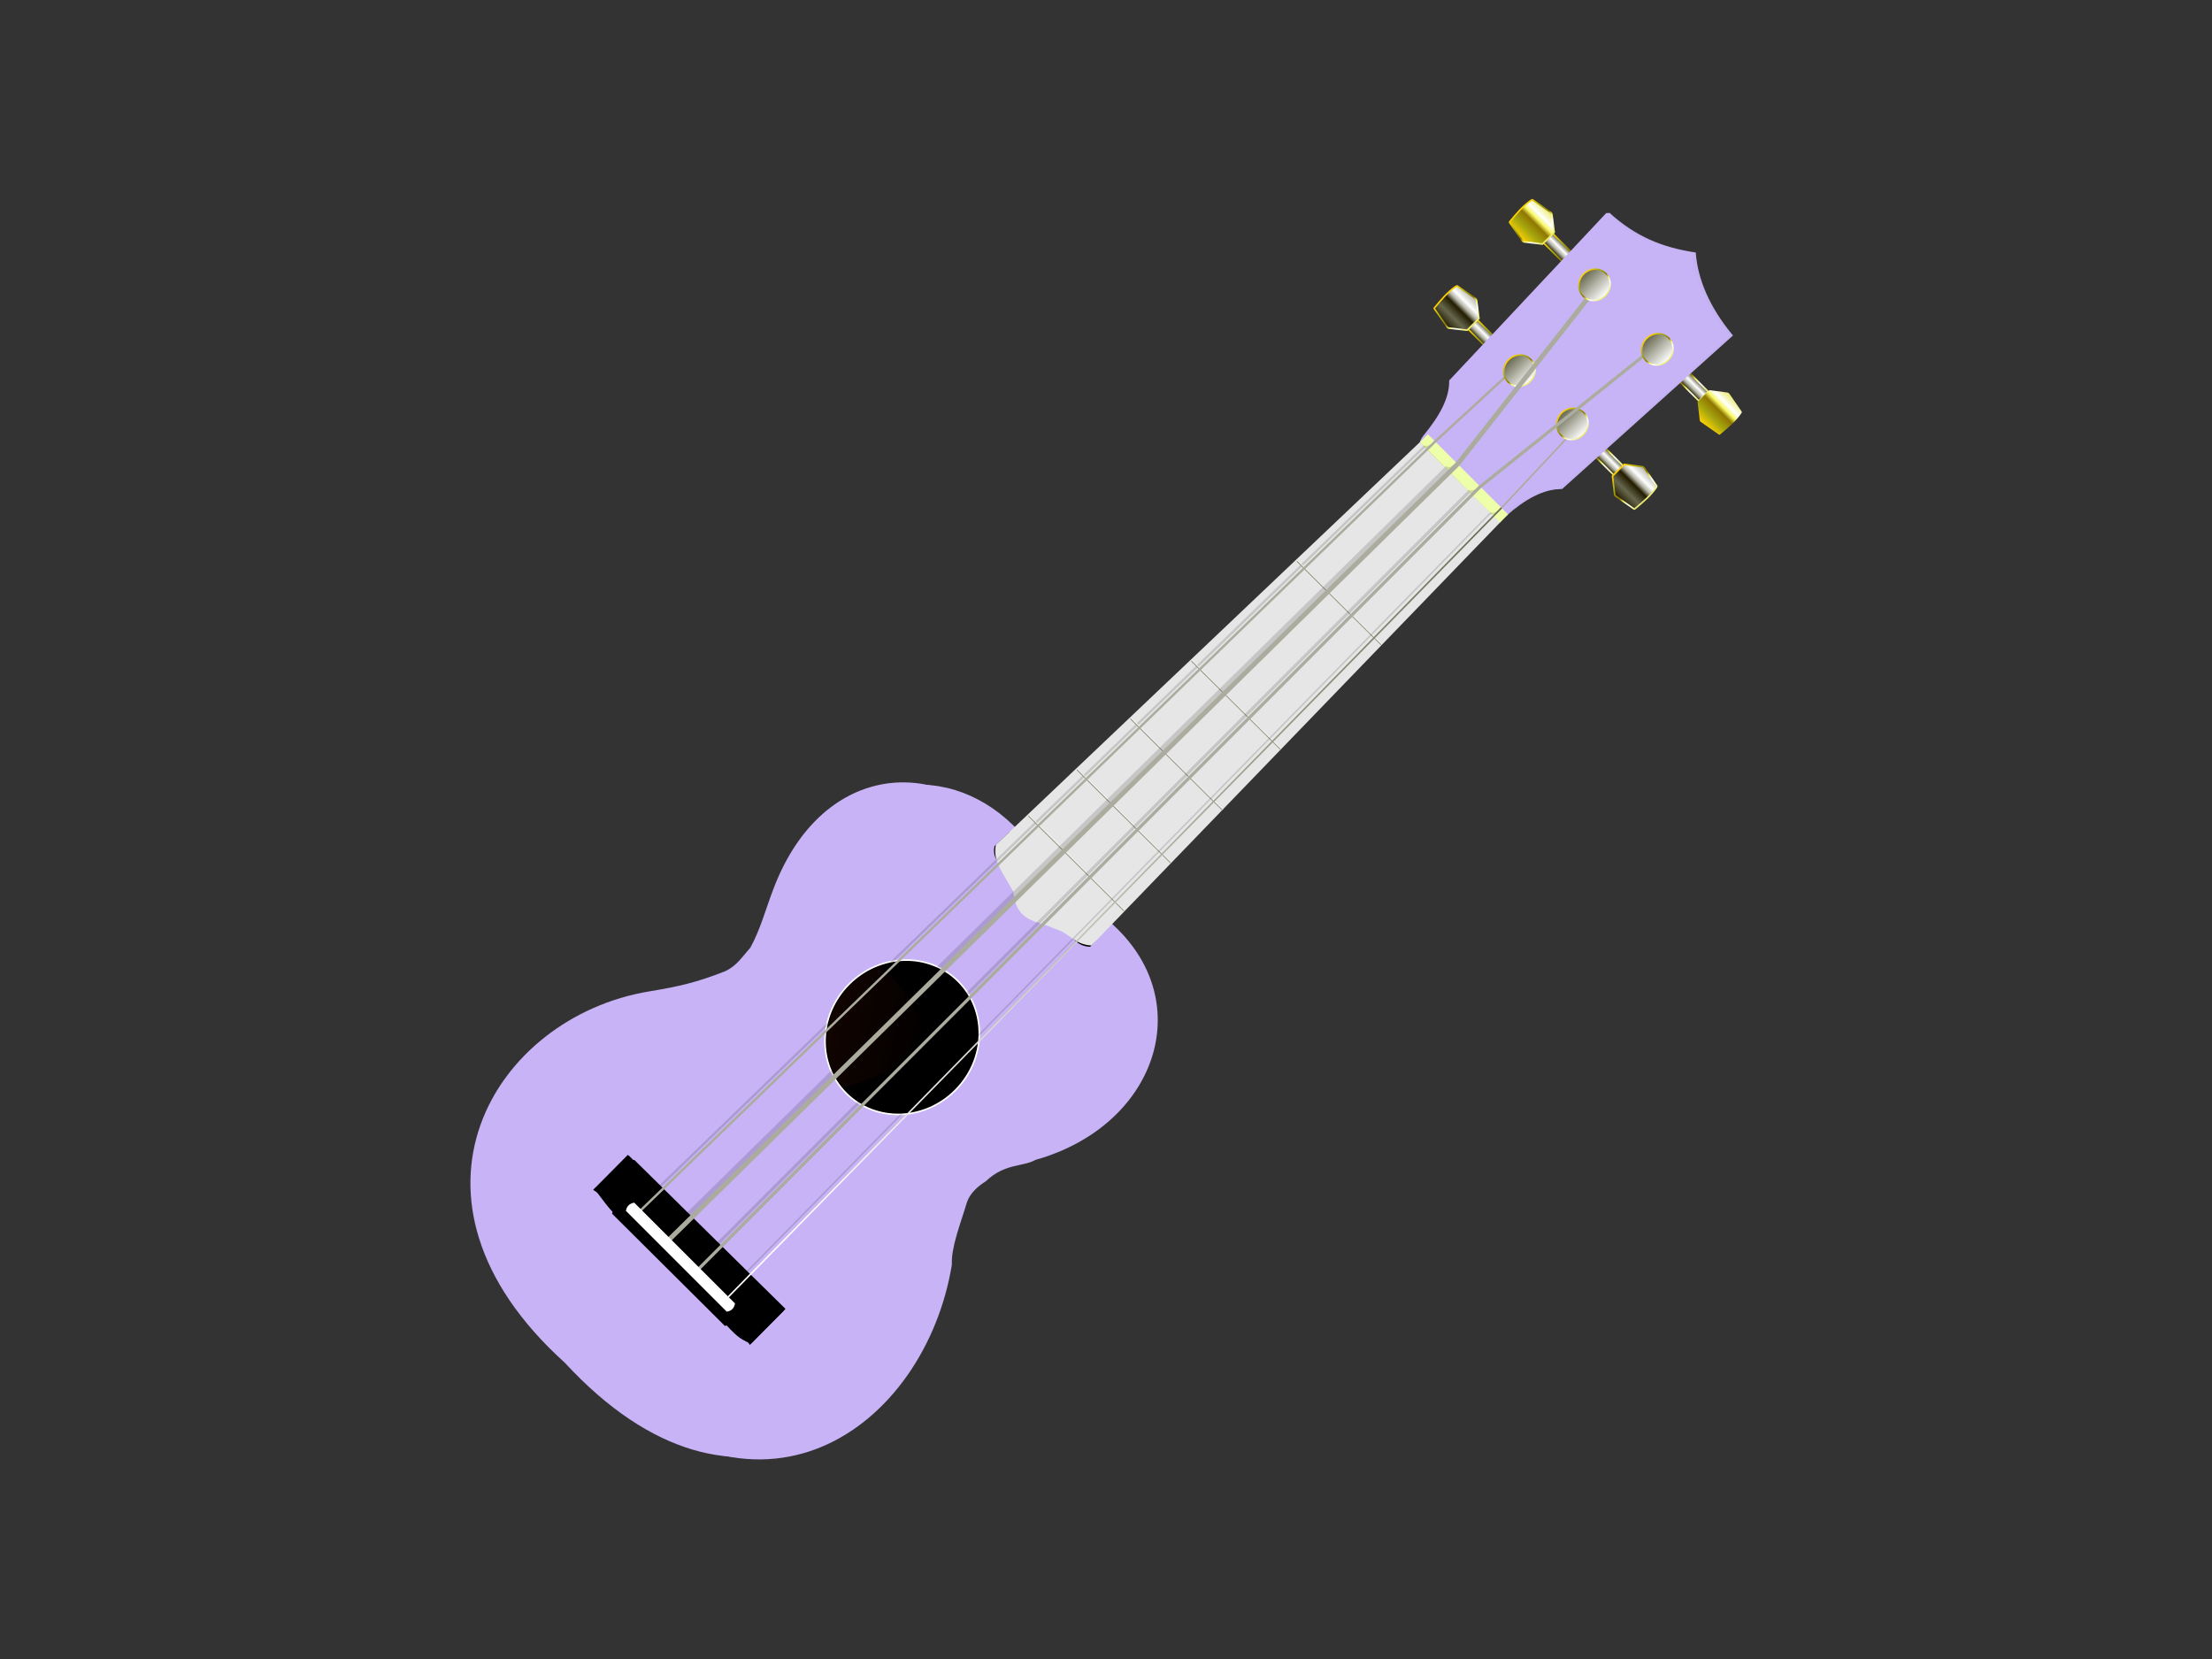 <?xml version="1.0" encoding="UTF-8" standalone="no"?>
<svg
   xmlns:dc="http://purl.org/dc/elements/1.1/"
   xmlns:cc="http://creativecommons.org/ns#"
   xmlns:rdf="http://www.w3.org/1999/02/22-rdf-syntax-ns#"
   xmlns:svg="http://www.w3.org/2000/svg"
   xmlns="http://www.w3.org/2000/svg"
   xmlns:xlink="http://www.w3.org/1999/xlink"
   xmlns:sodipodi="http://sodipodi.sourceforge.net/DTD/sodipodi-0.dtd"
   xmlns:inkscape="http://www.inkscape.org/namespaces/inkscape"
   width="800"
   height="600"
   viewBox="0 0 211.667 158.75"
   version="1.1"
   id="svg8"
   inkscape:version="1.0 (4035a4fb49, 2020-05-01)"
   sodipodi:docname="uke_screen.svg">
  <rect x="0" y="0" width="211.667" height="158.75" fill="#333333" stroke="none"/>
  <defs
     id="defs2">
    <linearGradient
       id="linearGradient4472"
       y2="114.39"
       gradientUnits="userSpaceOnUse"
       x2="39.344"
       gradientTransform="translate(74.345,13.378)"
       y1="122.71"
       x1="39.344"
       inkscape:collect="always">
      <stop
         id="stop4192-7"
         style="stop-color:#221c00"
         offset="0" />
      <stop
         id="stop4202-2"
         style="stop-color:#67674e"
         offset=".165" />
      <stop
         id="stop4200-55"
         style="stop-color:#b3b3a6"
         offset=".331" />
      <stop
         id="stop4196-21"
         style="stop-color:#ffffff"
         offset=".621" />
      <stop
         id="stop4198-4"
         style="stop-color:#67674e"
         offset="1" />
    </linearGradient>
    <linearGradient
       id="linearGradient5473"
       y2="131.93"
       xlink:href="#linearGradient4328-4"
       gradientUnits="userSpaceOnUse"
       x2="129.11"
       y1="131.93"
       x1="97.224"
       inkscape:collect="always" />
    <linearGradient
       id="linearGradient4328-4">
      <stop
         id="stop4330-4"
         style="stop-color:#ffd200"
         offset="0" />
      <stop
         id="stop4342-1"
         style="stop-color:#a7a70e"
         offset=".274" />
      <stop
         id="stop4332-9"
         style="stop-color:#8f7600"
         offset=".526" />
      <stop
         id="stop4334-5"
         style="stop-color:#f7f762"
         offset=".644" />
      <stop
         id="stop4344-57"
         style="stop-color:#ffffff"
         offset=".763" />
      <stop
         id="stop4336-47"
         style="stop-color:#ebeb6e"
         offset="1" />
    </linearGradient>
    <linearGradient
       id="linearGradient4474"
       y2="119.42"
       gradientUnits="userSpaceOnUse"
       x2="55.029"
       gradientTransform="translate(27.634,-0.439)"
       y1="145.07"
       x1="55.029"
       inkscape:collect="always">
      <stop
         id="stop4330-5"
         style="stop-color:#221c00"
         offset="0" />
      <stop
         id="stop4342-8"
         style="stop-color:#67674e"
         offset=".274" />
      <stop
         id="stop4332-4"
         style="stop-color:#221c00"
         offset=".526" />
      <stop
         id="stop4334-0"
         style="stop-color:#b3b3a6"
         offset=".644" />
      <stop
         id="stop4344-5"
         style="stop-color:#ffffff"
         offset=".763" />
      <stop
         id="stop4336-4"
         style="stop-color:#b3b3a6"
         offset="1" />
    </linearGradient>
    <linearGradient
       id="linearGradient5471"
       y2="131.81"
       xlink:href="#linearGradient4328-4"
       gradientUnits="userSpaceOnUse"
       x2="97.238"
       y1="131.81"
       x1="71.923"
       inkscape:collect="always" />
    <linearGradient
       id="linearGradient4476"
       y2="114.39"
       gradientUnits="userSpaceOnUse"
       x2="39.344"
       gradientTransform="translate(69.443,-58.93)"
       y1="122.71"
       x1="39.344"
       inkscape:collect="always">
      <stop
         id="stop4192-0"
         style="stop-color:#221c00"
         offset="0" />
      <stop
         id="stop4202-5"
         style="stop-color:#67674e"
         offset=".165" />
      <stop
         id="stop4200-5"
         style="stop-color:#b3b3a6"
         offset=".331" />
      <stop
         id="stop4196-2"
         style="stop-color:#ffffff"
         offset=".621" />
      <stop
         id="stop4198-7"
         style="stop-color:#67674e"
         offset="1" />
    </linearGradient>
    <linearGradient
       id="linearGradient5485"
       y2="59.621"
       xlink:href="#linearGradient4328-4"
       gradientUnits="userSpaceOnUse"
       x2="124.21"
       y1="59.621"
       x1="92.322"
       inkscape:collect="always" />
    <linearGradient
       id="linearGradient4478"
       y2="119.42"
       xlink:href="#linearGradient4328-4"
       gradientUnits="userSpaceOnUse"
       x2="55.029"
       gradientTransform="translate(22.792,-72.621)"
       y1="145.07"
       x1="55.029"
       inkscape:collect="always" />
    <linearGradient
       id="linearGradient5483"
       y2="59.628"
       xlink:href="#linearGradient4328-4"
       gradientUnits="userSpaceOnUse"
       x2="92.395"
       y1="59.628"
       x1="67.081"
       inkscape:collect="always" />
    <linearGradient
       id="linearGradient4480"
       y2="114.39"
       gradientUnits="userSpaceOnUse"
       x2="39.344"
       gradientTransform="translate(177.71,-57.745)"
       y1="122.71"
       x1="39.344"
       inkscape:collect="always">
      <stop
         id="stop4192"
         style="stop-color:#221c00"
         offset="0" />
      <stop
         id="stop4202"
         style="stop-color:#67674e"
         offset=".165" />
      <stop
         id="stop4200"
         style="stop-color:#b3b3a6"
         offset=".331" />
      <stop
         id="stop4196"
         style="stop-color:#ffffff"
         offset=".621" />
      <stop
         id="stop4198"
         style="stop-color:#67674e"
         offset="1" />
    </linearGradient>
    <linearGradient
       id="linearGradient5487"
       y2="60.806"
       xlink:href="#linearGradient4328-4"
       gradientUnits="userSpaceOnUse"
       x2="232.48"
       y1="60.806"
       x1="200.58"
       inkscape:collect="always" />
    <linearGradient
       id="linearGradient4482"
       y2="119.42"
       xlink:href="#linearGradient4328-4"
       gradientUnits="userSpaceOnUse"
       x2="55.029"
       gradientTransform="matrix(-1,0,0,1,301.93,-71.414)"
       y1="145.07"
       x1="55.029"
       inkscape:collect="always" />
    <linearGradient
       id="linearGradient4484"
       y2="114.39"
       gradientUnits="userSpaceOnUse"
       x2="39.344"
       gradientTransform="translate(172.88,13.465)"
       y1="122.71"
       x1="39.344"
       inkscape:collect="always">
      <stop
         id="stop4192-1"
         style="stop-color:#221c00"
         offset="0" />
      <stop
         id="stop4202-6"
         style="stop-color:#67674e"
         offset=".165" />
      <stop
         id="stop4200-0"
         style="stop-color:#b3b3a6"
         offset=".331" />
      <stop
         id="stop4196-9"
         style="stop-color:#ffffff"
         offset=".621" />
      <stop
         id="stop4198-5"
         style="stop-color:#67674e"
         offset="1" />
    </linearGradient>
    <linearGradient
       id="linearGradient5467"
       y2="132.02"
       xlink:href="#linearGradient4328-4"
       gradientUnits="userSpaceOnUse"
       x2="227.65"
       y1="132.02"
       x1="195.76"
       inkscape:collect="always" />
    <linearGradient
       id="linearGradient4486"
       y2="119.42"
       gradientUnits="userSpaceOnUse"
       x2="55.029"
       gradientTransform="matrix(-1,0,0,1,297.08,-0.179)"
       y1="145.07"
       x1="55.029"
       inkscape:collect="always">
      <stop
         id="stop4330-9"
         style="stop-color:#221c00"
         offset="0" />
      <stop
         id="stop4342-0"
         style="stop-color:#67674e"
         offset=".274" />
      <stop
         id="stop4332-3"
         style="stop-color:#221c00"
         offset=".526" />
      <stop
         id="stop4334-03"
         style="stop-color:#b3b3a6"
         offset=".644" />
      <stop
         id="stop4344-50"
         style="stop-color:#ffffff"
         offset=".763" />
      <stop
         id="stop4336-7"
         style="stop-color:#b3b3a6"
         offset="1" />
    </linearGradient>
    <linearGradient
       id="linearGradient5469"
       y2="132.07"
       xlink:href="#linearGradient4328-4"
       gradientUnits="userSpaceOnUse"
       x2="252.79"
       y1="132.07"
       x1="227.48"
       inkscape:collect="always" />
    <linearGradient
       id="linearGradient3724"
       y2="318.15"
       xlink:href="#linearGradient3714"
       gradientUnits="userSpaceOnUse"
       x2="155.39"
       gradientTransform="matrix(1,-0.003,0.003,1,3.462,-1.095)"
       y1="317.15"
       x1="155.39"
       inkscape:collect="always" />
    <linearGradient
       id="linearGradient3714">
      <stop
         id="stop3716"
         style="stop-color:#ffffff"
         offset="0" />
      <stop
         id="stop3718"
         style="stop-color:#67674e"
         offset="1" />
    </linearGradient>
    <linearGradient
       id="linearGradient3730"
       y2="409.95"
       xlink:href="#linearGradient3714"
       gradientUnits="userSpaceOnUse"
       x2="155.39"
       gradientTransform="matrix(1,-0.003,0.003,1,3.462,-1.095)"
       y1="408.95"
       x1="155.39"
       inkscape:collect="always" />
    <linearGradient
       id="linearGradient3734"
       y2="463.05"
       xlink:href="#linearGradient3714"
       gradientUnits="userSpaceOnUse"
       x2="155.39"
       gradientTransform="matrix(1,-0.003,0.003,1,3.462,-1.095)"
       y1="462.05"
       x1="155.39"
       inkscape:collect="always" />
    <linearGradient
       id="linearGradient3738"
       y2="509.77"
       xlink:href="#linearGradient3714"
       gradientUnits="userSpaceOnUse"
       x2="155.39"
       gradientTransform="matrix(1,-0.003,0.003,1,3.462,-1.095)"
       y1="508.77"
       x1="155.39"
       inkscape:collect="always" />
    <linearGradient
       id="linearGradient3742"
       y2="552.11"
       xlink:href="#linearGradient3714"
       gradientUnits="userSpaceOnUse"
       x2="155.39"
       gradientTransform="matrix(1,-0.003,0.003,1,3.462,-1.095)"
       y1="551.11"
       x1="155.39"
       inkscape:collect="always" />
    <linearGradient
       id="linearGradient4088"
       y2="132.42"
       xlink:href="#linearGradient3714"
       gradientUnits="userSpaceOnUse"
       x2="126.18"
       y1="132.42"
       x1="146.98"
       inkscape:collect="always" />
    <linearGradient
       id="linearGradient5475"
       y2="132.42"
       xlink:href="#linearGradient4328-4"
       gradientUnits="userSpaceOnUse"
       x2="146.98"
       y1="132.42"
       x1="126.18"
       inkscape:collect="always" />
    <linearGradient
       id="linearGradient4018"
       y2="698.21"
       gradientUnits="userSpaceOnUse"
       x2="178.74"
       y1="742.26"
       x1="108.44"
       inkscape:collect="always">
      <stop
         id="stop4014"
         style="stop-color:#160501"
         offset="0" />
      <stop
         id="stop4016"
         style="stop-color:#160501;stop-opacity:0"
         offset="1" />
    </linearGradient>
    <linearGradient
       id="linearGradient5495"
       y2="127.06"
       gradientUnits="userSpaceOnUse"
       x2="154.34"
       y1="127.06"
       x1="133.55"
       inkscape:collect="always">
      <stop
         id="stop5491"
         style="stop-color:#eeffaa"
         offset="0" />
      <stop
         id="stop5493"
         style="stop-color:#eeffaa;stop-opacity:0"
         offset="1" />
    </linearGradient>
    <linearGradient
       id="linearGradient3930"
       y2="554.03"
       gradientUnits="userSpaceOnUse"
       x2="192.53"
       gradientTransform="matrix(1,-0.003,0.003,1,3.462,-1.095)"
       y1="554.03"
       x1="187.89"
       inkscape:collect="always">
      <stop
         id="stop3948"
         style="stop-color:#67674e"
         offset="0" />
      <stop
         id="stop3950"
         style="stop-color:#ffffff"
         offset="1" />
    </linearGradient>
    <linearGradient
       y2="132.42"
       x2="126.18"
       y1="132.42"
       x1="146.98"
       gradientUnits="userSpaceOnUse"
       id="linearGradient2820"
       xlink:href="#linearGradient3714"
       inkscape:collect="always" />
    <linearGradient
       y2="132.42"
       x2="146.98"
       y1="132.42"
       x1="126.18"
       gradientUnits="userSpaceOnUse"
       id="linearGradient2822"
       xlink:href="#linearGradient4328-4"
       inkscape:collect="always" />
    <linearGradient
       y2="132.42"
       x2="126.18"
       y1="132.42"
       x1="146.98"
       gradientUnits="userSpaceOnUse"
       id="linearGradient2824"
       xlink:href="#linearGradient3714"
       inkscape:collect="always" />
    <linearGradient
       y2="132.42"
       x2="146.98"
       y1="132.42"
       x1="126.18"
       gradientUnits="userSpaceOnUse"
       id="linearGradient2826"
       xlink:href="#linearGradient4328-4"
       inkscape:collect="always" />
    <linearGradient
       y2="132.42"
       x2="126.18"
       y1="132.42"
       x1="146.98"
       gradientUnits="userSpaceOnUse"
       id="linearGradient2828"
       xlink:href="#linearGradient3714"
       inkscape:collect="always" />
    <linearGradient
       y2="132.42"
       x2="146.98"
       y1="132.42"
       x1="126.18"
       gradientUnits="userSpaceOnUse"
       id="linearGradient2830"
       xlink:href="#linearGradient4328-4"
       inkscape:collect="always" />
  </defs>
  <sodipodi:namedview
     id="base"
     pagecolor="#ffffff"
     bordercolor="#666666"
     borderopacity="1.0"
     inkscape:pageopacity="0.0"
     inkscape:pageshadow="2"
     inkscape:zoom="0.25"
     inkscape:cx="716.49578"
     inkscape:cy="189.87856"
     inkscape:document-units="px"
     inkscape:current-layer="layer1"
     inkscape:document-rotation="0"
     showgrid="false"
     units="px"
     showguides="true"
     inkscape:guide-bbox="true"
     inkscape:window-width="960"
     inkscape:window-height="1037"
     inkscape:window-x="1912"
     inkscape:window-y="3"
     inkscape:window-maximized="0">
    <sodipodi:guide
       position="105.833,79.375"
       orientation="0,1"
       id="guide1537"
       inkscape:label="50%"
       inkscape:locked="false"
       inkscape:color="rgb(204,0,0)" />
    <sodipodi:guide
       position="105.833,79.375"
       orientation="-1,0"
       id="guide1541"
       inkscape:label="50%"
       inkscape:locked="false"
       inkscape:color="rgb(204,0,0)" />
    <sodipodi:guide
       position="70.556,105.833"
       orientation="-1,0"
       id="guide1543"
       inkscape:label=""
       inkscape:locked="false"
       inkscape:color="rgb(0,0,255)" />
    <sodipodi:guide
       position="141.111,52.917"
       orientation="-1,0"
       id="guide1547"
       inkscape:label=""
       inkscape:locked="false"
       inkscape:color="rgb(0,0,255)" />
    <sodipodi:guide
       position="70.556,105.833"
       orientation="0,1"
       id="guide1549"
       inkscape:label=""
       inkscape:locked="false"
       inkscape:color="rgb(0,0,255)" />
    <sodipodi:guide
       position="141.111,52.917"
       orientation="0,1"
       id="guide1551"
       inkscape:label=""
       inkscape:locked="false"
       inkscape:color="rgb(0,0,255)" />
  </sodipodi:namedview>
  <g
     inkscape:label="Layer 1"
     inkscape:groupmode="layer"
     id="layer1">
    <g
       transform="matrix(0.107,0.107,-0.107,0.107,144.644,6.537)"
       id="g1141">
      <g
         id="g4468">
        <rect
           x="97.224"
           y="127.77"
           width="31.891"
           height="8.319"
           style="fill:url(#linearGradient4472);stroke:url(#linearGradient5473)"
           id="rect4172-4" />
        <path
           d="m 72.812,121.8 c 0.09,-0.108 0.358,-0.224 0.358,-0.224 l 13.238,-2.418 c 0,0 0.705,-0.093 1.048,-0.009 0.343,0.084 0.852,0.445 0.852,0.445 l 8.931,6.862 -0.007,10.519 -8.957,7.059 c 0,0 -0.516,0.396 -0.788,0.46 -0.273,0.064 -1.01,-0.086 -1.01,-0.086 l -13.429,-2.365 c 0,0 -0.235,-0.064 -0.35,-0.202 -0.115,-0.138 -0.076,-0.334 -0.092,-0.505 -0.568,-6.322 -1.201,-12.811 0.007,-19.042 0.034,-0.175 0.085,-0.359 0.199,-0.496 z"
           style="fill:url(#linearGradient4474);stroke:url(#linearGradient5471)"
           sodipodi:nodetypes="ccczcccczcczsaa"
           id="rect4309-7" />
      </g>
      <g
         id="g4464">
        <rect
           x="92.322"
           y="55.462"
           width="31.891"
           height="8.319"
           style="fill:url(#linearGradient4476);stroke:url(#linearGradient5485)"
           id="rect4172-6" />
        <path
           d="m 67.969,49.615 c 0.09,-0.108 0.358,-0.224 0.358,-0.224 l 13.238,-2.418 c 0,0 0.705,-0.093 1.048,-0.009 0.343,0.084 0.852,0.445 0.852,0.445 l 8.931,6.862 -0.007,10.519 -8.957,7.059 c 0,0 -0.516,0.396 -0.788,0.46 -0.273,0.064 -1.01,-0.086 -1.01,-0.086 l -13.429,-2.365 c 0,0 -0.235,-0.064 -0.35,-0.202 -0.115,-0.138 -0.076,-0.334 -0.092,-0.505 -0.568,-6.322 -1.201,-12.811 0.007,-19.042 0.034,-0.175 0.085,-0.359 0.199,-0.496 z"
           style="fill:url(#linearGradient4478);stroke:url(#linearGradient5483)"
           sodipodi:nodetypes="ccczcccczcczsaa"
           id="rect4309" />
      </g>
      <g
         id="g4460">
        <rect
           x="200.58"
           y="56.647"
           width="31.891"
           height="8.319"
           style="fill:url(#linearGradient4480);stroke:url(#linearGradient5487)"
           id="rect4172" />
        <path
           d="m 256.76,50.823 c -0.09,-0.108 -0.358,-0.224 -0.358,-0.224 l -13.238,-2.418 c 0,0 -0.705,-0.093 -1.048,-0.009 -0.343,0.084 -0.852,0.445 -0.852,0.445 l -8.931,6.862 0.007,10.519 8.957,7.059 c 0,0 0.516,0.396 0.788,0.46 0.273,0.064 1.01,-0.086 1.01,-0.086 l 13.429,-2.365 c 0,0 0.235,-0.064 0.35,-0.202 0.115,-0.138 0.076,-0.334 0.092,-0.505 0.568,-6.322 1.201,-12.811 -0.007,-19.042 -0.034,-0.175 -0.085,-0.359 -0.199,-0.496 z"
           style="fill:url(#linearGradient4482)"
           sodipodi:nodetypes="ccczcccczcczsaa"
           id="rect4309-4" />
      </g>
      <g
         id="g4456">
        <rect
           x="195.76"
           y="127.86"
           width="31.891"
           height="8.319"
           style="fill:url(#linearGradient4484);stroke:url(#linearGradient5467)"
           id="rect4172-9" />
        <path
           d="m 251.9,122.06 c -0.09,-0.108 -0.358,-0.224 -0.358,-0.224 l -13.238,-2.418 c 0,0 -0.705,-0.093 -1.048,-0.009 -0.343,0.084 -0.852,0.445 -0.852,0.445 l -8.931,6.862 0.007,10.519 8.957,7.059 c 0,0 0.516,0.396 0.788,0.46 0.273,0.064 1.01,-0.086 1.01,-0.086 l 13.429,-2.365 c 0,0 0.235,-0.064 0.35,-0.202 0.115,-0.138 0.076,-0.334 0.092,-0.505 0.568,-6.322 1.201,-12.811 -0.007,-19.042 -0.034,-0.175 -0.085,-0.359 -0.199,-0.496 z"
           style="fill:url(#linearGradient4486);stroke:url(#linearGradient5469)"
           sodipodi:nodetypes="ccczcccczcczsaa"
           id="rect4309-78" />
      </g>
      <path
         d="M 107.46,567.69 C 45.752,568.325 3.2,623.34 37.25,697.86 c 5.326,11.905 11.979,23.289 15.558,35.717 0.414,7.746 2.089,13.975 -0.706,21.772 -7.926,18.163 -13.804,27.397 -24.972,43.057 -57.734,80.469 -27.089,211.72 128.3,203.74 162.33,6.542 181.63,-125.81 120.86,-210.49 -8.297,-7.637 -14.14,-21.576 -21.125,-34.544 -2.626,-5.244 -2.523,-11.408 -1.035,-18.04 0.403,-16.671 10.41,-23.207 12.629,-31.683 38.733,-69.145 2.512,-142.41 -69.486,-139.87"
         style="fill:#c7b3f5"
         sodipodi:nodetypes="ccccccccccc"
         id="path3594-1" />
      <path
         d="m 115.89,561.32 c -61.708,0.635 -104.26,55.65 -70.21,130.17 5.326,11.905 11.979,23.289 15.558,35.717 0.414,7.746 2.089,13.975 -0.706,21.772 -7.926,18.163 -13.804,27.397 -24.972,43.057 -57.734,80.469 -27.089,211.72 128.3,203.74 162.33,6.542 181.63,-125.81 120.86,-210.49 -8.297,-7.637 -14.14,-21.576 -21.125,-34.544 -2.626,-5.244 -2.523,-11.408 -1.035,-18.04 0.403,-16.671 10.41,-23.207 12.629,-31.683 38.733,-69.145 2.512,-142.41 -69.486,-139.87"
         style="fill:#c7b3f5"
         sodipodi:nodetypes="ccccccccccc"
         id="path3594" />
      <ellipse
         ry="50.069"
         rx="47.488"
         cy="707.331"
         cx="165.175"
         transform="matrix(1,-0.003,0.003,1,-6.538,-1.074)"
         style="fill:#000000;stroke:#ffffff"
         id="path2818" />
      <path
         d="m 116.61,579.01 c 5.746,8.711 15.016,5.525 24.788,0.642 13.701,6.532 26.422,5.439 38.713,1.003 8.096,3.301 16.197,7.93 24.257,0.629 l -0.915,-15.792 -86.48,0.077 -0.363,13.441 z"
         style="fill:#000000"
         sodipodi:nodetypes="ccccccc"
         id="path3592-7" />
      <path
         d="m 116.61,577.83 c 5.746,8.711 14.516,9.025 28.788,13.142 15.201,12.532 22.922,2.439 35.213,-1.997 8.096,-4.699 15.697,-1.57 23.757,-8.871 l -6.461,-372.14 -71.747,0.25 z"
         inkscape:connector-curvature="0"
         style="fill:#e6e6e6"
         sodipodi:nodetypes="ccccccc"
         id="path3592" />
      <g
         transform="translate(8.424,-2)"
         id="g4432">
        <path
           d="m 82.257,883.07 0.137,31.118 c 0,0 10.506,-2.483 14.121,-1.98 3.615,0.504 4.985,4.169 4.985,4.169 l 100.68,-0.274 c 0,0 1.317,-3.632 5.444,-4.163 4.128,-0.531 14.161,1.513 14.161,1.513 l -0.137,-31.048 -138.33,0.483 -1.06,0.18 z"
           style="fill:#000000"
           sodipodi:nodetypes="ccsccscccc"
           id="path3596-3" />
        <path
           d="m 87.221,882.56 -4.863,30.618 c 0,0 7.506,1.017 11.121,1.52 3.615,0.504 7.985,0.669 7.985,0.669 l 100.68,-0.274 c 0,0 6.817,0.368 10.944,-0.163 4.128,-0.531 8.661,-2.487 8.661,-2.487 l -0.137,-31.048 -134.33,0.983 z"
           style="fill:#000000"
           sodipodi:nodetypes="ccsccscccc"
           inkscape:connector-curvature="0"
           id="path3596" />
      </g>
      <path
         d="m 124.79,203.54 c -1.596,-16.461 -5.271,-28.482 -13.119,-36.087 l -4.63,-145.03 c 1.422,-1.526 1.4,-1.529 1.38,-1.568 17.405,3.135 39.506,-7.982 54.81,-19.276 13.138,11.337 31.063,18.381 53.754,20.459 l -7.752,145.07 c -8.386,8.133 -12.01,21.511 -12.938,36.535 l -70.101,4.71 c -0.711,-1.263 -1.119,-2.926 -1.398,-4.818 z"
         style="fill:#c7b3f5"
         sodipodi:nodetypes="cccccccccc"
         id="path3600-1" />
      <path
         d="m 126.28,201.96 c -1.596,-16.461 -5.271,-28.482 -13.119,-36.087 l -4.64,-145.03 c 22.23,-1.164 38.77,-7.981 56.19,-20.84 13.138,11.337 31.063,18.381 53.754,20.459 l -7.752,145.07 c -8.386,8.133 -12.01,21.511 -12.938,36.535 l -71.499,-0.108 z"
         style="fill:#c7b3f5;fill-opacity:0.98"
         sodipodi:nodetypes="cccccccc"
         id="path3600" />
      <path
         d="m 126.21,208.28 1.3e-4,-7.226 71.73,-0.011 0.011,7.225 -71.742,0.013 h -4e-5 z"
         style="fill:#eeffaa"
         sodipodi:nodetypes="cccccc"
         id="path3598" />
      <path
         d="m 132.59,203.9 c 0.29,1.378 -0.314,2.852 -2.458,4.414 l -11.334,691.18 -0.002,-0.516"
         style="fill:none;stroke:#000000;stroke-width:1.5;stroke-opacity:0.137"
         sodipodi:nodetypes="cccc"
         id="path3602-8" />
      <path
         d="m 124.79,316.14 74.315,-0.259"
         style="fill:none;stroke:url(#linearGradient3724);stroke-width:1px;stroke-linecap:round"
         sodipodi:nodetypes="cc"
         id="path3662" />
      <path
         d="m 122.23,407.94 78.478,-0.274"
         style="fill:none;stroke:url(#linearGradient3730);stroke-width:1px;stroke-linecap:round"
         sodipodi:nodetypes="cc"
         id="path3676" />
      <path
         d="m 120.78,461.05 81.209,-0.283"
         style="fill:none;stroke:url(#linearGradient3734);stroke-width:1px;stroke-linecap:round"
         sodipodi:nodetypes="cc"
         id="path3680" />
      <path
         d="m 119.65,507.78 82.869,-0.289"
         style="fill:none;stroke:url(#linearGradient3738);stroke-width:1px;stroke-linecap:round"
         sodipodi:nodetypes="cc"
         id="path3684" />
      <path
         d="m 118.53,550.12 84.494,-0.295"
         style="fill:none;stroke:url(#linearGradient3742);stroke-width:1px;stroke-linecap:round"
         sodipodi:nodetypes="cc"
         id="path3688" />
      <path
         d="m 135.34,137.07 -2.644,64.139"
         style="fill:none;stroke:#abab9e;stroke-width:1.5"
         sodipodi:nodetypes="cc"
         id="path3850" />
      <ellipse
         ry="11.093"
         rx="10.399"
         cy="132.417"
         cx="136.577"
         transform="matrix(0.933,0,0,0.914,11.269,10.671)"
         style="fill:url(#linearGradient2820);stroke:url(#linearGradient2822)"
         id="path4040" />
      <path
         d="m 144.26,899.5 5.735,-691.19 c 1.841,-0.851 2.619,-2.308 2.746,-4.138"
         style="fill:none;stroke:#000000;stroke-width:3;stroke-opacity:0.137"
         sodipodi:nodetypes="ccc"
         id="path3604-5" />
      <path
         d="m 118.58,684.49 c 61.23,-6.518 63.219,28.911 37.812,70.522 -38.536,-6.665 -49.193,-44.703 -37.812,-70.522 z"
         style="fill:url(#linearGradient4018)"
         sodipodi:nodetypes="ccc"
         id="path3994" />
      <path
         d="m 132.7,201.04 -11.493,700.93 -0.002,-0.516"
         style="fill:none;stroke:#abab9e;stroke-width:1.5"
         sodipodi:nodetypes="ccc"
         id="path3602" />
      <path
         d="m 135.05,52.943 17.79,148.24"
         style="fill:url(#linearGradient5495);stroke:#abab9e;stroke-width:3"
         sodipodi:nodetypes="cc"
         id="path3858" />
      <ellipse
         ry="11.093"
         rx="10.399"
         cy="132.417"
         cx="136.577"
         transform="matrix(0.933,0,0,0.914,6.505,-61.284)"
         style="fill:url(#linearGradient2824);stroke:url(#linearGradient2826)"
         id="path4040-14" />
      <path
         d="m 147.01,901.88 5.82,-700.84"
         style="fill:none;stroke:#abab9e;stroke-width:3"
         sodipodi:nodetypes="cc"
         id="path3604" />
      <path
         d="m 189.65,127.39 2.454,75.727"
         style="fill:none;stroke:#abab9e;stroke-width:1px"
         id="path3852" />
      <ellipse
         ry="11.093"
         rx="10.399"
         cy="132.417"
         cx="136.577"
         transform="matrix(0.933,0,0,0.914,58.784,10.808)"
         style="fill:url(#linearGradient2828);stroke:url(#linearGradient2830)"
         id="path4040-1" />
      <path
         d="M 172.97,201.74 189.61,50.93"
         style="fill:none;stroke:#abab9e;stroke-width:2"
         sodipodi:nodetypes="cc"
         id="path3856" />
      <ellipse
         ry="11.093"
         rx="10.399"
         cy="132.417"
         cx="136.577"
         transform="matrix(0.933,0,0,0.914,63.448,-60.548)"
         style="fill:url(#linearGradient4088);stroke:url(#linearGradient5475)"
         id="path4040-8" />
      <path
         d="m 172.97,204.57 c -0.21,1.759 -1.228,2.872 -2.661,3.653 l 0.345,691.36"
         style="fill:none;stroke:#000000;stroke-width:2;stroke-opacity:0.137"
         sodipodi:nodetypes="ccc"
         id="path3606-5" />
      <path
         d="m 172.99,201.44 0.35,701.9"
         style="fill:none;stroke:#abab9e;stroke-width:2"
         sodipodi:nodetypes="cc"
         id="path3606" />
      <path
         d="M 196.38,899.48 189.398,208.4 c 1.858,-0.805 2.587,-2.416 2.733,-4.444"
         style="fill:none;stroke:#000000;stroke-width:1px;stroke-opacity:0.137"
         sodipodi:nodetypes="ccc"
         id="path3608-3" />
      <path
         d="m 199.15,903.77 -7.1,-702.7"
         style="fill:none;stroke:url(#linearGradient3930);stroke-width:1px"
         sodipodi:nodetypes="cc"
         id="path3608" />
      <path
         d="m 114.89,899.53 h 90.154 c 1.723,2.461 1.787,4.923 0,7.384 H 114.89 c -2.001,-2.683 -1.494,-5.088 0,-7.384 z"
         style="fill:#ffffff"
         sodipodi:nodetypes="ccccc"
         id="rect2891" />
    </g>
  </g>
</svg>
